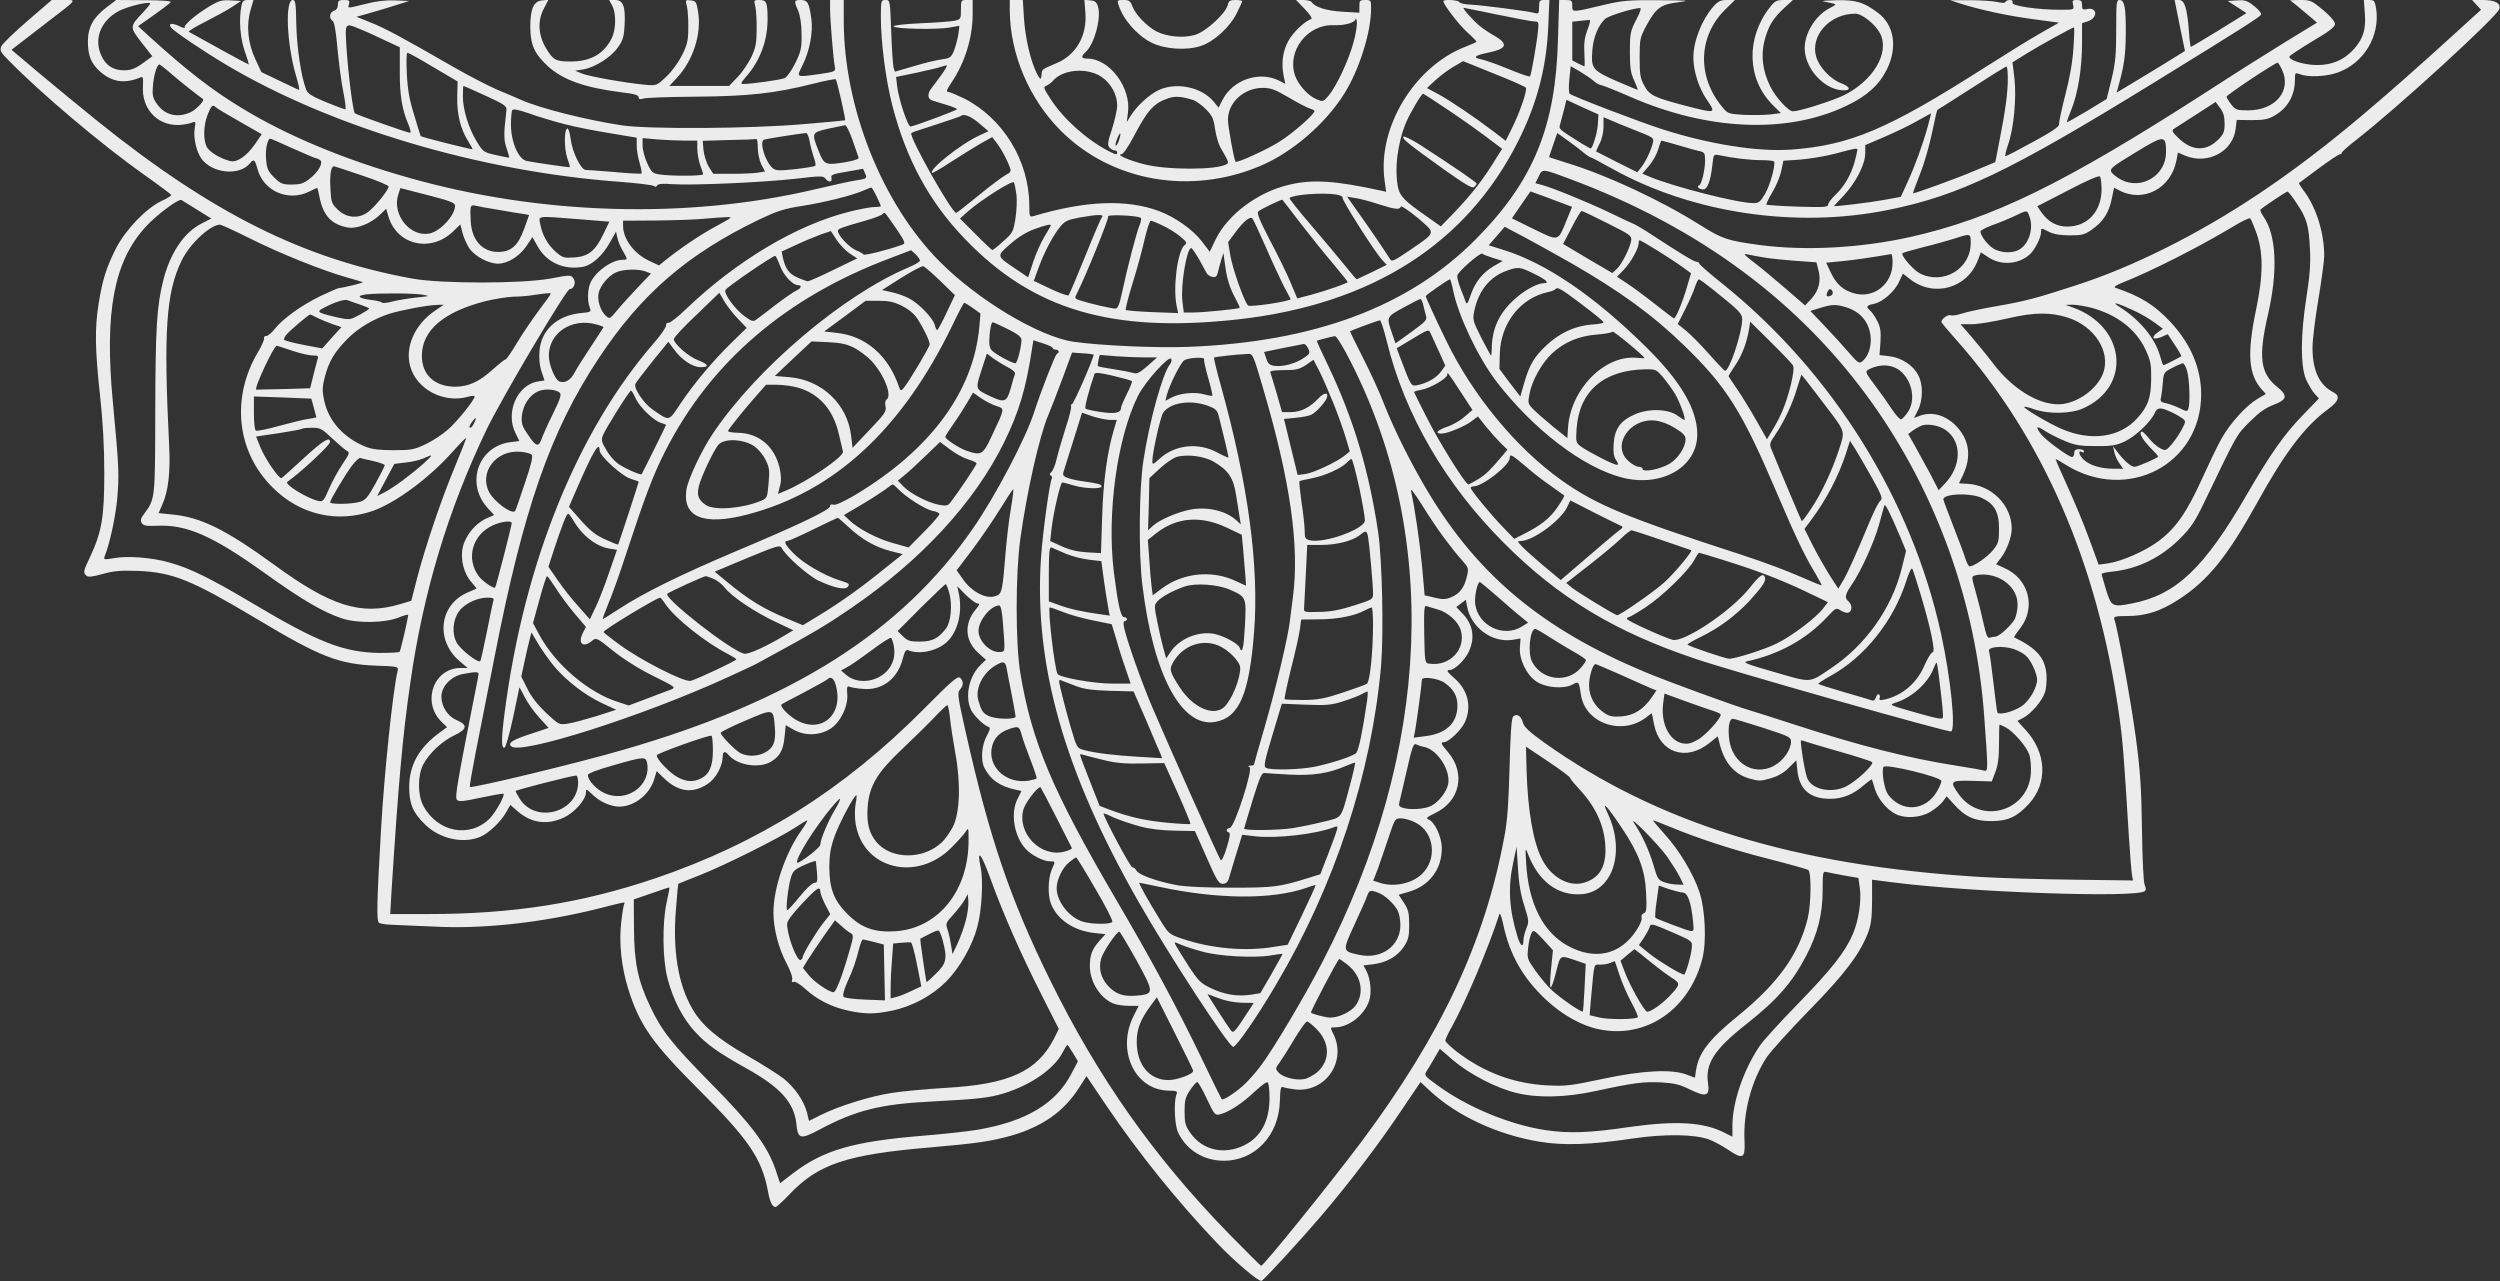 <?xml version="1.0" standalone="no"?>
<!DOCTYPE svg PUBLIC "-//W3C//DTD SVG 20010904//EN"
 "http://www.w3.org/TR/2001/REC-SVG-20010904/DTD/svg10.dtd">
<svg version="1.0" xmlns="http://www.w3.org/2000/svg"
 width="1280pt" height="656pt" viewBox="0 0 1280 656"
 preserveAspectRatio="xMidYMid meet">
<rect x="0" y="0" width="1280" height="656" fill="#333333" stroke="none"/>
<g transform="translate(0,656) scale(0.1,-0.1)"
fill="#ececec" stroke="none">
<path d="M142 6454 c-68 -59 -129 -117 -135 -131 -9 -21 -6 -29 39 -74 160
-164 471 -427 688 -581 78 -55 142 -103 143 -106 1 -4 -21 -18 -50 -31 -79
-37 -186 -149 -235 -246 -48 -96 -68 -160 -87 -280 -20 -124 -19 -231 7 -468
15 -139 22 -264 22 -402 0 -221 -13 -300 -74 -429 -34 -71 -35 -79 -17 -94 9
-8 32 -5 82 9 57 16 91 19 180 16 180 -7 277 -47 615 -249 315 -189 415 -229
603 -236 115 -4 118 -5 113 -26 -24 -98 -69 -527 -85 -811 -22 -382 -24 -472
-10 -480 7 -5 38 -9 68 -10 31 -1 126 -5 211 -9 252 -14 557 20 848 93 133 34
135 35 128 23 -3 -5 -10 -46 -15 -92 -13 -103 0 -230 36 -345 58 -184 122
-275 363 -516 254 -253 321 -352 352 -519 10 -54 22 -80 39 -80 5 0 38 30 73
67 146 153 292 202 716 238 244 21 316 32 419 61 158 46 266 122 342 239 l42
65 99 -147 c167 -247 366 -494 568 -706 88 -93 215 -201 229 -195 13 5 193
201 306 333 144 169 293 365 409 538 l99 147 46 -43 c139 -130 347 -227 566
-263 121 -20 264 -15 475 17 165 24 315 22 390 -5 25 -9 68 -33 97 -52 76 -52
89 -46 85 42 -8 149 35 310 113 430 22 32 119 140 216 239 182 186 257 285
301 393 18 47 22 76 23 167 l0 111 100 -13 c401 -52 1260 -82 1297 -45 6 6 6
17 -1 30 -6 12 -12 124 -14 283 -3 215 -9 302 -31 469 -24 180 -94 568 -111
610 -4 13 6 16 67 16 95 0 172 25 265 86 148 96 247 219 399 493 143 259 245
393 365 481 54 39 62 67 27 85 -73 37 -108 112 -108 229 0 37 13 148 30 246
16 98 30 199 30 224 0 119 -42 252 -106 335 -15 20 -25 37 -23 38 2 2 48 35
101 75 54 40 102 72 108 72 5 0 10 4 10 8 0 5 35 36 78 69 208 162 715 626
728 666 10 30 -20 47 -85 47 l-54 0 23 -25 23 -25 -64 -58 c-507 -464 -776
-685 -1081 -889 -306 -204 -642 -372 -933 -465 -203 -66 -253 -79 -394 -104
-78 -13 -161 -31 -185 -39 -24 -8 -51 -13 -59 -9 -14 5 -47 -19 -47 -34 0 -4
34 -45 76 -92 443 -499 723 -1142 833 -1915 19 -132 25 -205 51 -630 6 -93 13
-182 16 -196 l5 -27 -303 4 c-167 2 -382 8 -478 14 -954 58 -1652 274 -2235
689 -76 55 -102 79 -108 102 -9 34 -32 48 -50 30 -8 -8 -14 -90 -18 -259 -5
-185 -11 -275 -27 -357 -99 -536 -322 -1011 -728 -1556 -157 -210 -506 -642
-517 -640 -4 1 -77 75 -165 164 -384 394 -669 798 -917 1302 -203 413 -308
721 -430 1264 -42 185 -44 205 -30 220 19 22 19 45 0 61 -12 10 -42 -16 -187
-162 -407 -410 -846 -686 -1373 -865 -379 -128 -728 -183 -1169 -183 l-188 0
6 108 c36 564 57 801 97 1077 66 464 194 887 390 1295 79 164 408 719 426 720
22 0 34 35 19 55 -13 18 -17 18 -117 -1 -145 -27 -556 -27 -704 -1 -560 101
-1025 333 -1611 803 -88 71 -224 183 -303 249 l-142 120 28 22 c15 12 82 63
148 114 167 128 160 119 90 119 l-60 0 -123 -106z m11617 -935 c52 -78 62
-112 68 -235 4 -75 -1 -137 -18 -245 -31 -198 -31 -356 -1 -424 13 -27 32 -60
44 -72 l21 -23 -85 -88 c-94 -97 -165 -199 -283 -402 -220 -380 -363 -516
-591 -560 -99 -19 -104 -16 -131 70 -12 41 -23 78 -23 81 0 4 28 10 61 13 130
15 248 74 346 174 53 53 74 86 124 191 166 345 159 333 228 402 48 48 81 71
121 86 71 27 75 47 19 92 -87 70 -97 154 -47 370 52 225 43 409 -24 504 -11
16 -18 31 -14 34 11 12 131 92 138 92 3 1 25 -26 47 -60z m-10751 -32 l74 -46
-49 -25 c-91 -45 -162 -152 -197 -291 -33 -131 -40 -240 -41 -665 -1 -460 0
-454 -58 -532 -17 -22 -19 -33 -11 -46 9 -14 23 -16 75 -14 153 8 286 -50 554
-242 193 -138 297 -199 395 -232 77 -26 217 -24 288 3 28 12 52 18 52 15 -2
-24 -39 -184 -44 -189 -4 -4 -50 -6 -104 -6 -182 3 -312 53 -647 253 -214 127
-322 181 -428 210 -90 26 -215 35 -285 22 -47 -8 -52 -8 -47 7 28 71 55 198
65 295 11 126 9 168 -22 496 -44 463 5 723 170 901 54 59 167 143 181 135 3
-2 39 -24 79 -49z m10542 -112 c39 -103 39 -222 0 -406 -46 -221 -38 -329 32
-405 l19 -21 -44 -26 c-58 -35 -138 -123 -183 -203 -20 -35 -64 -127 -99 -204
-78 -173 -136 -256 -224 -321 -70 -52 -187 -103 -261 -114 l-45 -6 -48 131
c-26 73 -77 194 -112 271 -35 76 -62 139 -60 139 2 0 25 -13 52 -30 314 -195
692 1 693 360 0 133 -53 259 -155 369 -84 90 -153 133 -285 178 -9 3 4 13 35
25 151 60 394 183 570 289 44 27 83 45 86 41 4 -4 17 -34 29 -67z m-10274 -34
c155 -78 377 -167 499 -201 44 -12 81 -24 83 -25 4 -3 -104 -29 -123 -30 -5 0
-48 -19 -95 -41 -98 -48 -195 -118 -234 -169 -15 -19 -34 -35 -42 -35 -9 0
-14 -5 -12 -12 2 -6 -11 -37 -29 -67 -141 -235 -113 -512 72 -696 140 -141
331 -185 516 -120 117 42 289 169 408 304 35 39 65 70 67 68 2 -1 -24 -68 -57
-147 -69 -165 -154 -416 -195 -576 l-28 -110 -60 -18 c-198 -58 -352 -10 -643
203 -249 181 -377 244 -524 257 l-67 7 18 41 c32 70 43 169 36 305 -29 584
-16 783 64 947 42 86 144 181 196 184 6 0 74 -31 150 -69z m889 -290 c38 -7
37 -7 -30 -14 -38 -4 -94 -13 -123 -20 -29 -8 -55 -11 -57 -6 -3 4 -30 11 -60
14 -63 8 -72 22 -17 28 67 7 246 6 287 -2z m655 5 c0 -3 -28 -42 -63 -88 -34
-46 -84 -120 -111 -165 -27 -46 -53 -83 -57 -83 -5 0 -34 -23 -65 -51 -71 -64
-124 -88 -192 -89 -106 0 -172 60 -172 158 0 131 112 226 329 281 47 11 110
21 140 22 31 0 79 4 106 9 64 9 85 11 85 6z m-978 -55 c26 -9 48 -18 48 -21 0
-3 -22 -17 -49 -32 -48 -26 -50 -27 -115 -13 -36 8 -73 18 -83 23 -14 8 -12
12 17 27 55 29 104 44 120 38 8 -4 36 -13 62 -22z m9083 -31 c33 -15 80 -42
104 -60 l45 -33 -27 -19 c-36 -26 -25 -41 18 -24 l34 15 36 -55 c21 -31 35
-57 33 -58 -5 -5 -87 -46 -91 -46 -3 0 -10 21 -17 46 -26 93 -105 188 -210
254 -47 29 -8 19 75 -20z m-8701 -3 c-101 -70 -151 -184 -124 -282 33 -119
172 -192 298 -156 17 5 32 6 32 1 0 -17 -88 -127 -136 -169 -27 -24 -78 -58
-114 -75 -59 -28 -74 -31 -165 -31 -73 0 -112 5 -144 18 -113 46 -191 134
-212 240 -10 48 -9 67 5 121 22 79 49 124 115 191 55 56 133 102 216 129 58
18 195 44 244 45 l33 1 -48 -33z m8481 18 c133 -35 232 -111 281 -217 25 -55
29 -74 28 -148 -1 -98 -16 -140 -71 -201 -90 -100 -239 -120 -390 -54 -68 30
-196 106 -189 112 2 2 26 -3 53 -13 72 -25 186 -23 248 5 251 111 220 420 -53
517 l-37 13 35 1 c20 0 63 -7 95 -15z m-115 -52 c134 -45 215 -171 180 -278
-29 -87 -139 -165 -232 -165 -106 0 -236 81 -334 210 -31 41 -82 103 -112 138
l-54 62 58 0 c33 0 115 14 184 30 137 32 221 32 310 3z m-8968 1 c18 -9 53
-24 79 -33 l47 -16 -49 -54 -49 -55 -95 18 c-52 10 -97 22 -100 26 -3 4 3 17
13 28 16 20 113 102 120 102 2 0 17 -7 34 -16z m-128 -169 c41 -14 89 -25 106
-25 29 0 32 -2 25 -22 -4 -13 -13 -51 -22 -85 l-15 -61 -136 -4 c-76 -2 -138
-3 -140 -3 -12 7 90 225 105 225 1 0 36 -11 77 -25z m9705 -109 c12 -48 15
-164 5 -190 -5 -14 -10 -13 -42 3 -21 10 -52 22 -70 26 -30 6 -33 10 -27 33 3
15 7 49 9 76 4 47 6 51 47 72 24 13 49 23 55 24 7 0 17 -20 23 -44z m-9592
-184 c7 -26 12 -48 13 -49 0 -1 -19 -4 -42 -8 -24 -3 -91 -20 -151 -36 -59
-17 -112 -27 -117 -24 -6 3 -10 44 -10 91 l0 84 147 -5 147 -6 13 -47z m9508
-21 c22 -10 48 -25 59 -33 18 -14 18 -16 -3 -56 -12 -23 -35 -57 -52 -77 -30
-34 -32 -34 -59 -20 -16 8 -42 31 -57 50 -15 19 -31 35 -35 35 -20 0 -4 -34
37 -77 25 -25 45 -48 45 -50 0 -7 -105 -53 -121 -53 -18 0 -52 29 -87 75 l-23
30 6 -29 c3 -17 15 -42 26 -58 l20 -28 -48 0 c-67 0 -123 17 -155 47 -25 24
-30 52 -7 38 5 -4 9 -1 9 4 0 6 -11 11 -25 11 -18 0 -25 -5 -25 -20 0 -11 -5
-20 -11 -20 -17 0 -135 86 -158 116 -32 40 -25 47 17 19 20 -13 66 -37 102
-52 55 -23 80 -27 160 -27 79 -1 104 3 147 23 53 24 134 99 155 146 13 30 29
31 83 6z m-8687 -56 c-6 -14 -15 -25 -20 -25 -9 0 -4 14 15 38 15 19 18 14 5
-13z m-729 -78 c31 -29 65 -58 75 -64 18 -10 17 -14 -21 -70 -22 -33 -53 -90
-69 -127 -26 -61 -31 -66 -54 -61 -59 14 -176 86 -159 98 69 48 219 188 219
204 0 30 -36 8 -136 -84 -58 -54 -109 -99 -113 -101 -13 -4 -83 98 -107 156
l-23 57 116 17 c64 10 118 20 121 23 3 3 26 5 50 5 41 0 51 -5 101 -53z m471
-129 c-60 -54 -156 -126 -202 -149 l-37 -19 44 83 44 82 58 7 c32 3 74 13 93
22 50 22 50 20 0 -26z m-257 11 c31 -7 57 -17 57 -21 0 -4 -21 -46 -47 -93
-41 -74 -53 -87 -83 -95 -41 -12 -150 -13 -150 -2 0 12 78 143 113 189 18 23
37 41 42 38 6 -2 36 -9 68 -16z m2951 -1316 c4 -38 16 -117 27 -178 29 -154
24 -308 -13 -380 -15 -27 -39 -62 -55 -77 -94 -90 -259 -90 -335 0 -38 46 -51
95 -46 176 8 112 47 178 177 301 58 55 133 128 165 162 33 35 63 63 66 63 4 0
10 -30 14 -67z m3175 -306 c2 -7 25 -34 51 -62 86 -93 130 -196 130 -309 0
-91 -37 -145 -112 -166 -77 -22 -167 30 -213 121 -45 87 -73 250 -79 455 l-3
121 111 -74 c61 -41 113 -79 115 -86z m-3659 -137 c-4 -25 -4 -69 1 -98 37
-231 312 -300 489 -123 31 31 64 67 73 81 16 25 16 24 16 -40 2 -259 -155
-454 -375 -468 -107 -7 -174 17 -245 88 -70 70 -93 131 -93 245 1 59 7 99 27
153 23 66 104 218 112 210 2 -2 0 -23 -5 -48z m-106 -27 c-34 -57 -74 -152
-74 -178 0 -11 -62 -63 -109 -90 -39 -22 40 118 136 243 35 45 68 82 73 82 5
0 -7 -26 -26 -57z m4029 -91 c88 -131 120 -218 125 -334 4 -84 2 -99 -12 -104
-10 -4 -14 -13 -11 -23 3 -10 -9 -38 -27 -65 -82 -125 -212 -154 -350 -79
-128 70 -202 217 -214 422 -5 82 -4 84 9 49 55 -143 155 -217 279 -206 155 15
220 215 132 408 -22 48 -22 52 -5 35 10 -11 44 -57 74 -103z m232 -147 c23
-33 52 -79 64 -102 l21 -43 -32 1 c-18 0 -48 5 -67 12 -31 11 -35 18 -55 87
-22 75 -60 158 -99 215 -36 54 123 -108 168 -170z m-4430 136 c-83 -115 -145
-298 -145 -423 0 -83 26 -182 66 -258 21 -40 34 -76 30 -86 -4 -11 -2 -15 8
-11 8 3 34 -13 61 -38 61 -55 133 -91 220 -110 88 -18 132 -18 220 0 106 22
207 77 280 150 69 70 134 184 159 280 23 84 31 238 17 303 -21 101 2 75 49
-54 66 -183 158 -391 262 -596 l89 -176 -24 -49 c-87 -169 -230 -235 -557
-253 -96 -6 -220 -17 -275 -26 -112 -17 -273 -68 -363 -113 l-60 -30 -10 42
c-16 61 -63 129 -120 175 -28 21 -112 75 -188 118 -149 85 -231 155 -278 237
-74 126 -103 301 -85 514 5 70 11 128 12 128 1 1 52 21 112 45 127 50 404 189
485 242 30 20 58 37 62 37 5 1 -8 -21 -27 -48z m4447 15 c148 -61 319 -117
509 -165 102 -26 190 -51 197 -55 17 -10 15 -176 -2 -246 -45 -185 -151 -333
-356 -500 -149 -121 -202 -189 -216 -278 l-6 -40 -42 16 c-76 29 -225 22 -431
-22 -163 -35 -190 -38 -285 -33 -169 9 -323 66 -462 173 -32 25 -58 50 -58 56
0 6 15 39 34 72 69 124 190 410 243 576 3 8 12 -16 20 -55 32 -152 101 -274
219 -384 84 -78 182 -133 271 -151 241 -50 462 101 529 361 22 85 15 250 -14
339 -31 95 -105 218 -179 299 -35 39 -62 71 -59 71 3 0 43 -15 88 -34z m-748
-402 c24 -76 25 -84 11 -117 -8 -20 -15 -48 -15 -62 0 -39 -15 -30 -30 18 -44
142 -50 255 -22 382 l17 80 7 -110 c4 -76 14 -135 32 -191z m-3621 169 c3 -45
2 -53 -13 -53 -10 0 -44 -31 -75 -70 -31 -38 -60 -70 -64 -70 -9 0 3 114 18
165 10 35 18 43 69 66 31 14 58 23 59 20 1 -3 3 -30 6 -58z m5262 -16 l70 -12
7 -50 c10 -66 -6 -171 -37 -241 -40 -91 -109 -178 -280 -354 -89 -91 -176
-187 -194 -213 -83 -122 -141 -289 -141 -410 l0 -57 -42 21 c-106 54 -247 62
-483 29 -210 -31 -314 -34 -433 -16 -185 28 -403 119 -556 232 -61 44 -65 49
-53 68 8 12 26 42 41 68 l28 48 71 -61 c83 -70 220 -141 322 -165 108 -27 254
-23 405 10 188 41 247 49 336 44 67 -4 94 -10 148 -37 82 -40 101 -33 91 34
-15 98 33 173 192 298 162 128 238 214 311 354 59 113 84 214 84 335 0 95 1
98 22 93 11 -3 52 -11 91 -18z m-829 -87 c25 0 43 -52 52 -144 6 -68 18 -66
-110 -19 -42 16 -79 31 -82 34 -3 3 -1 41 6 85 l11 80 51 -18 c28 -9 60 -17
72 -18z m-5203 -51 c-23 -106 -21 -292 5 -390 29 -109 78 -204 141 -272 61
-66 119 -107 266 -189 170 -95 240 -173 252 -279 8 -82 20 -85 118 -33 185 99
313 131 570 144 246 13 299 19 375 42 139 43 258 126 301 210 11 21 21 38 24
38 2 0 15 -19 29 -42 l25 -42 -35 -66 c-79 -151 -232 -242 -477 -284 -45 -8
-172 -22 -282 -31 -357 -29 -511 -74 -667 -194 l-64 -49 -24 72 c-41 119 -124
231 -328 437 -199 202 -254 270 -312 394 -64 133 -83 226 -84 400 l-1 150 90
31 c50 18 91 31 92 30 2 -1 -5 -36 -14 -77z m787 55 c0 -8 11 -37 25 -65 l26
-50 -34 -42 c-36 -45 -107 -162 -107 -177 0 -5 -4 -11 -10 -15 -18 -11 -70
123 -70 184 0 15 26 51 78 106 74 79 92 91 92 59z m745 -146 c-9 -35 -28 -88
-42 -118 l-26 -55 -8 48 c-4 27 -12 62 -18 79 -10 28 -8 34 27 72 21 23 47 56
58 74 l19 34 3 -36 c2 -20 -4 -64 -13 -98z m-589 -66 c15 -9 15 -16 -9 -98
-36 -125 -67 -204 -79 -204 -23 0 -98 51 -127 87 l-30 37 21 35 c12 20 49 75
82 123 l61 86 32 -28 c17 -16 39 -33 49 -38z m4219 -1 c89 -39 90 -40 87 -73
-2 -36 -32 -138 -39 -138 -16 0 -127 67 -175 105 l-57 46 24 35 c13 20 27 44
30 55 8 23 8 23 130 -30z m-3748 -37 c24 -91 19 -117 -34 -168 -25 -25 -47
-45 -49 -44 -3 4 -35 221 -32 222 2 1 21 11 43 22 22 12 44 21 50 20 5 -1 15
-25 22 -52z m3115 -139 c-13 -128 -3 -133 27 -14 21 81 18 79 98 52 l52 -18
-6 -120 c-3 -66 -7 -122 -9 -124 -6 -6 -110 65 -155 106 -23 20 -61 66 -86
101 -44 62 -45 65 -39 119 3 30 11 64 17 75 10 19 14 17 61 -33 l49 -54 -9
-90z m-3467 132 l50 -13 3 -143 3 -143 -100 4 c-55 2 -105 8 -111 14 -7 7 -1
30 18 75 30 65 43 102 62 177 6 23 14 42 18 42 4 0 30 -6 57 -13z m220 -115
l22 -112 -51 -24 c-29 -14 -64 -28 -79 -31 l-27 -7 0 58 c0 33 3 96 7 141 l6
82 41 4 c23 2 45 3 50 2 5 -1 19 -52 31 -113z m3753 15 c42 -34 94 -73 114
-85 43 -27 42 -34 -18 -96 -38 -39 -91 -76 -110 -76 -14 0 -87 129 -115 203
l-22 58 34 29 c19 16 35 29 37 30 2 0 38 -28 80 -63z m-158 -64 c12 -38 39
-101 61 -142 22 -40 37 -76 35 -79 -12 -12 -148 -13 -196 -2 l-51 12 5 64 c20
216 14 194 49 195 18 0 41 4 52 9 11 5 21 9 22 9 1 1 11 -29 23 -66z"/>
<path d="M545 6522 c-67 -51 -95 -101 -95 -175 0 -72 17 -113 63 -154 62 -54
126 -63 207 -29 12 5 14 -2 12 -44 -8 -113 69 -200 177 -200 22 0 52 5 67 10
27 10 27 10 21 -26 -8 -48 8 -119 34 -156 55 -76 194 -90 248 -25 20 25 26 21
39 -27 30 -115 159 -171 267 -116 21 11 39 19 40 17 1 -1 7 -26 13 -56 20 -88
61 -131 144 -146 44 -8 118 21 164 66 l31 30 12 -40 c44 -147 218 -186 332
-75 l36 35 11 -43 c6 -24 22 -59 34 -78 28 -42 99 -80 148 -80 50 0 110 38
146 91 l30 45 27 -48 c46 -82 135 -122 232 -104 47 9 100 57 138 125 l31 55 7
-31 c3 -17 16 -48 28 -68 26 -45 26 -45 -1 -45 -59 -1 -145 -65 -167 -123 -13
-35 -14 -88 -2 -120 9 -24 8 -25 -46 -30 -123 -13 -203 -88 -211 -196 -3 -38
1 -76 11 -104 l15 -45 -34 -5 c-107 -18 -168 -161 -114 -266 l19 -39 -47 -6
c-164 -22 -229 -211 -116 -336 l34 -37 -41 -18 c-55 -25 -105 -86 -119 -145
-15 -61 5 -140 46 -183 14 -16 24 -29 23 -31 -2 -1 -23 -10 -46 -20 -144 -63
-165 -244 -40 -351 l41 -35 -35 0 c-141 0 -202 -179 -95 -279 l25 -24 -37 -27
c-106 -77 -157 -167 -157 -280 0 -87 20 -132 82 -192 75 -73 193 -99 281 -63
45 19 106 77 134 127 l21 37 40 -35 c70 -59 149 -69 234 -30 55 26 113 92 113
129 0 19 3 18 33 -11 38 -37 94 -62 139 -62 78 1 157 65 179 145 l11 37 36
-35 c74 -72 147 -82 225 -31 41 27 76 90 77 137 0 30 11 35 31 11 43 -52 157
-70 216 -34 46 27 64 61 70 128 l6 59 44 -25 c57 -31 133 -28 188 9 49 33 88
114 83 174 -3 37 -1 44 12 39 8 -4 38 -9 67 -11 98 -10 179 51 205 154 12 44
16 49 33 42 55 -21 145 -1 193 44 57 53 82 156 60 254 l-7 32 44 -45 c25 -24
52 -44 61 -44 12 0 10 -6 -10 -30 -61 -73 -56 -161 13 -223 l39 -35 -25 -24
c-62 -58 -85 -166 -50 -235 16 -30 64 -77 89 -85 10 -4 7 -15 -10 -46 -26 -47
-32 -125 -12 -163 32 -62 79 -95 163 -113 l27 -6 -20 -40 c-38 -74 -18 -193
43 -258 29 -31 90 -62 122 -62 30 0 29 2 9 -45 -18 -44 -20 -127 -4 -170 32
-83 117 -141 225 -152 l55 -6 -31 -34 c-39 -45 -49 -73 -49 -131 1 -82 55
-165 123 -191 16 -6 51 -11 78 -11 l49 0 -26 -52 c-89 -176 6 -379 179 -382
44 -1 47 -3 40 -21 -14 -40 -9 -159 10 -196 44 -89 130 -141 231 -142 162 -1
286 131 289 309 2 62 5 73 17 68 8 -4 36 -9 63 -12 156 -16 265 147 192 288
-15 30 -15 30 12 30 70 1 149 63 173 136 14 42 7 111 -14 153 l-15 28 49 6
c68 8 125 40 157 89 24 36 28 52 28 113 0 61 -4 77 -27 113 l-27 41 52 15
c105 30 170 116 169 224 0 57 -36 134 -69 147 -14 5 -7 12 35 32 127 60 158
204 66 312 -37 43 -40 51 -21 51 24 0 90 63 108 104 35 78 15 163 -54 223 -40
35 -44 43 -23 43 24 0 78 52 97 95 33 72 20 142 -37 198 l-28 29 24 18 25 19
6 -32 c19 -109 127 -189 233 -173 l41 7 -3 -46 c-5 -60 34 -141 84 -174 47
-32 137 -40 183 -17 35 19 35 18 45 -49 21 -149 212 -215 337 -116 l26 20 12
-59 c29 -144 163 -190 282 -95 l44 35 11 -43 c24 -93 74 -151 151 -173 48 -14
58 -14 108 1 38 11 68 28 94 54 l38 38 6 -55 c10 -95 66 -142 167 -142 64 0
120 23 173 70 21 18 39 31 41 29 1 -2 8 -23 15 -47 14 -49 60 -106 105 -129
48 -25 126 -21 179 10 25 15 54 39 65 54 l19 26 38 -42 c58 -64 106 -85 190
-85 84 0 131 21 192 87 99 107 92 263 -17 381 l-41 45 29 15 c41 21 98 87 112
131 7 20 10 62 8 91 -7 86 -50 135 -166 191 -2 0 12 22 32 47 82 107 43 253
-82 308 l-42 19 25 33 c30 39 55 107 55 149 0 120 -102 223 -227 230 -24 1
-43 2 -43 3 0 0 9 19 20 41 44 92 34 176 -28 245 -56 62 -129 84 -196 58 l-26
-10 20 40 c26 51 27 133 1 180 -26 50 -86 89 -147 96 l-51 6 5 67 c3 54 0 75
-16 107 -11 22 -28 46 -36 53 -24 20 -20 28 17 35 45 8 109 64 131 115 l19 40
36 -28 c121 -95 292 -48 347 95 l16 42 35 -23 c66 -46 158 -40 216 13 25 22
57 86 57 112 0 24 -1 24 41 3 23 -12 58 -18 106 -18 63 0 76 3 114 30 57 40
86 85 101 156 l12 58 27 -14 c124 -65 267 11 293 157 l7 37 37 -16 c116 -48
246 21 259 140 l5 43 77 -1 c62 0 84 4 118 24 66 38 103 103 103 182 0 37 1
38 26 29 43 -17 139 -12 197 10 132 50 213 186 193 325 -7 41 -10 45 -35 45
l-28 0 5 -69 c6 -82 -7 -124 -53 -179 -51 -58 -114 -86 -195 -85 -66 1 -144
26 -138 44 2 5 55 40 118 78 87 51 115 73 115 88 0 13 -23 40 -61 72 -58 48
-65 51 -115 51 l-54 -1 40 -32 c22 -18 53 -44 69 -58 l29 -25 -154 -94 c-85
-52 -269 -168 -409 -259 -728 -469 -1096 -650 -1522 -745 -253 -56 -531 -71
-765 -41 -169 23 -194 31 -307 102 -201 127 -478 256 -681 318 -49 16 -91 29
-93 30 -1 1 8 29 20 63 l21 61 56 -40 c31 -22 67 -50 81 -62 14 -12 30 -22 35
-23 6 -1 54 -27 108 -57 408 -228 940 -308 1414 -212 365 74 620 196 1358 650
464 286 548 339 552 351 2 7 -14 26 -36 43 -35 28 -47 32 -88 29 l-47 -3 48
-31 48 -31 -140 -87 c-77 -47 -142 -86 -145 -86 -2 0 -7 37 -10 83 -9 116 -22
157 -50 157 l-23 0 26 -130 27 -131 -126 -78 c-69 -42 -148 -90 -175 -106
l-49 -29 7 25 c32 113 39 165 40 274 1 136 -6 175 -32 175 -16 0 -17 -14 -17
-152 0 -128 -4 -169 -24 -254 l-25 -101 -100 -61 c-56 -33 -102 -59 -103 -58
-2 2 8 30 22 64 34 83 55 214 55 339 l0 104 30 10 c54 19 48 76 -7 62 -20 -4
-23 -1 -23 21 0 21 -5 26 -26 26 -23 0 -25 -3 -20 -25 6 -25 6 -25 -66 -25
-115 0 -250 20 -244 36 3 9 -2 14 -13 14 -11 0 -21 -4 -23 -10 -2 -6 -18 -6
-43 0 -22 5 -85 9 -140 9 l-100 0 45 -15 c105 -34 254 -66 379 -82 l133 -18
-93 -53 c-52 -29 -184 -111 -294 -181 -491 -313 -684 -394 -985 -416 -170 -12
-417 27 -655 103 -117 37 -464 170 -478 183 -5 4 -6 38 -2 74 l7 67 47 -27
c25 -15 56 -36 69 -47 12 -11 30 -22 40 -23 9 -1 74 -27 145 -58 400 -176 810
-193 1112 -47 105 50 166 106 206 186 56 114 37 229 -48 291 -72 53 -108 64
-205 63 -51 -1 -84 -3 -73 -6 76 -16 74 -13 34 -34 -73 -37 -129 -127 -129
-206 0 -100 94 -207 189 -215 50 -4 48 17 -3 36 -54 21 -111 81 -127 135 -32
108 69 221 200 221 35 0 102 -54 127 -101 51 -99 -36 -245 -190 -319 -62 -29
-224 -80 -256 -80 -24 0 -91 74 -118 131 -37 76 -47 156 -28 230 20 76 43 114
101 168 l45 41 -44 0 c-39 0 -48 -4 -74 -37 -124 -158 -118 -368 14 -500 l42
-42 -55 -7 c-30 -3 -91 -4 -135 -2 -77 5 -82 6 -109 39 -131 156 -125 363 14
500 l50 49 -41 0 c-33 0 -45 -6 -71 -35 -58 -67 -101 -176 -101 -260 0 -68 28
-157 70 -217 47 -70 47 -70 -112 -29 -160 42 -183 53 -210 104 -20 36 -23 57
-23 142 0 94 2 103 33 161 51 94 74 111 162 122 68 9 59 10 -99 11 -151 1
-186 -2 -275 -23 -170 -41 -166 -40 -166 -6 0 27 -3 30 -34 30 l-33 0 -6 -197
c-11 -452 -126 -731 -422 -1029 -343 -345 -825 -525 -1472 -550 -163 -6 -441
6 -585 26 -176 25 -492 214 -687 411 -295 297 -491 789 -491 1234 l0 105 -35
0 -35 0 0 -47 c0 -57 18 -269 25 -299 4 -19 -2 -22 -78 -33 -125 -17 -120 -20
-87 47 35 71 54 169 44 236 -11 81 -19 96 -54 96 -35 0 -36 -4 -13 -56 10 -25
17 -69 17 -119 1 -72 -3 -88 -32 -148 -20 -40 -43 -72 -55 -77 -21 -9 -170
-30 -210 -30 -17 0 -15 4 11 35 73 82 112 186 112 296 0 87 -5 99 -42 99 -28
0 -29 -1 -21 -32 4 -18 8 -71 7 -118 0 -72 -5 -94 -28 -144 -16 -32 -47 -78
-71 -102 l-42 -44 -153 0 -153 0 41 44 c82 89 125 225 106 337 -8 49 -11 54
-37 57 -28 3 -29 3 -20 -30 4 -18 8 -67 7 -110 0 -65 -5 -86 -32 -141 -19 -37
-52 -83 -81 -110 -49 -46 -49 -46 -107 -41 -100 9 -291 43 -326 58 l-33 14 43
7 c60 11 141 62 176 113 26 36 31 55 34 115 5 95 -8 127 -48 127 l-31 0 16
-30 c21 -41 19 -123 -4 -168 -41 -79 -107 -116 -207 -117 -80 0 -92 7 -130 71
-38 65 -42 137 -11 197 l25 48 -32 -3 c-44 -4 -61 -43 -61 -138 1 -90 21 -135
90 -199 75 -69 189 -110 373 -133 69 -8 92 -15 92 -26 0 -10 6 -12 23 -7 12 5
132 9 267 10 272 2 406 17 598 65 63 16 118 27 121 24 6 -5 52 -206 48 -210
-1 -1 -99 -10 -217 -20 -267 -23 -787 -26 -925 -6 -184 28 -419 87 -518 131
-23 10 -78 34 -122 52 -44 19 -145 71 -225 117 -256 148 -353 200 -425 228
l-70 28 50 14 c28 7 88 26 135 40 l85 27 -72 3 c-48 2 -98 -4 -151 -18 -97
-24 -91 -24 -85 0 5 17 0 20 -26 20 -26 0 -31 -4 -31 -24 0 -16 -7 -27 -20
-31 -23 -7 -27 -40 -7 -52 9 -5 17 -53 25 -143 7 -74 20 -174 30 -222 10 -49
14 -88 10 -88 -5 0 -49 17 -99 37 -70 29 -93 43 -101 63 -26 65 -49 221 -51
337 -2 106 -4 123 -18 123 -40 0 -31 -223 15 -382 13 -43 21 -78 17 -78 -3 0
-47 21 -99 46 l-94 45 -31 67 c-38 81 -47 173 -24 251 l15 51 -28 0 c-23 0
-29 -5 -34 -31 -14 -69 -6 -168 18 -234 13 -36 21 -65 19 -65 -4 0 -230 124
-306 167 -5 3 33 26 85 52 51 26 113 60 137 76 l45 30 -53 3 c-45 3 -61 -2
-108 -30 -71 -43 -135 -97 -127 -109 3 -5 -11 -2 -30 8 -35 16 -54 14 -42 -6
11 -18 161 -119 283 -192 539 -321 1302 -548 2018 -600 88 -7 165 -16 172 -21
7 -6 14 -5 18 3 5 8 30 10 79 6 100 -7 464 9 631 28 127 15 140 15 151 1 16
-22 37 -20 31 3 -4 16 6 20 79 32 l83 15 10 -23 c12 -27 11 -28 -54 -38 -22
-3 -114 -24 -205 -45 -651 -153 -1401 -132 -2077 60 -327 92 -623 215 -854
356 -152 92 -283 193 -473 366 l-59 54 81 57 c44 31 83 61 86 66 4 6 -46 10
-136 10 l-143 1 -50 -38z m188 -25 c-70 -73 -70 -75 -8 -155 l55 -70 -33 -24
c-50 -38 -73 -48 -112 -48 -56 0 -94 25 -117 77 -38 85 -2 176 89 226 44 23
150 50 162 40 3 -2 -14 -22 -36 -46z m7644 -39 c-30 -59 -32 -70 -32 -163 0
-81 4 -109 22 -147 12 -27 20 -48 18 -48 -3 0 -52 21 -111 46 -121 54 -129 63
-121 159 5 64 31 127 65 158 17 16 139 54 179 56 8 1 0 -24 -20 -61z m-249
-50 c-15 -40 -19 -70 -16 -120 2 -38 2 -68 0 -68 -1 0 -16 7 -32 15 l-30 16 0
99 0 99 38 4 c20 2 42 4 49 5 7 1 4 -17 -9 -50z m-6292 6 c22 -8 78 -33 125
-56 l86 -40 0 -121 c-1 -124 11 -197 44 -274 10 -24 14 -43 9 -43 -13 0 -274
92 -283 100 -10 9 -34 198 -43 338 -8 126 -8 125 62 96z m8780 -100 c-4 -69
-19 -153 -42 -241 -19 -74 -33 -142 -32 -150 2 -11 -39 -39 -132 -89 -74 -41
-138 -74 -142 -74 -4 0 2 26 13 58 30 85 44 240 33 340 l-10 83 71 44 c65 41
235 134 244 135 2 0 1 -48 -3 -106z m-8397 -98 l124 -73 -2 -79 c-2 -88 17
-165 55 -225 13 -21 24 -41 24 -43 0 -4 -263 62 -266 67 -1 1 -16 49 -33 107
-25 79 -34 131 -38 213 -3 60 -2 107 3 107 5 0 65 -33 133 -74z m9464 -11 c52
-108 -31 -209 -171 -210 -59 0 -66 2 -88 30 -13 17 -24 35 -24 40 0 9 245 172
261 174 3 1 13 -15 22 -34z m-10800 -28 c49 -42 115 -94 156 -124 10 -7 -32
-52 -62 -67 -69 -32 -134 -16 -175 44 -20 29 -23 44 -19 90 4 55 21 110 33
110 3 0 34 -24 67 -53z m9397 -19 c0 -74 -12 -162 -42 -315 l-22 -113 -110
-46 c-84 -36 -299 -114 -312 -114 -1 0 15 44 36 98 22 53 49 149 62 212 13 63
25 116 28 118 3 1 82 51 175 111 94 61 173 110 178 110 4 1 7 -27 7 -61z
m-7794 -88 c94 -43 109 -53 107 -72 -1 -13 -5 -52 -9 -88 -4 -47 -2 -77 10
-110 8 -24 14 -45 13 -47 -2 -1 -32 5 -68 13 -63 14 -66 17 -98 69 -42 70 -71
163 -71 231 0 30 1 54 3 54 2 0 52 -22 113 -50z m5695 -145 c-2 -44 -27 -125
-37 -125 -3 0 -21 11 -42 23 -132 83 -121 73 -112 109 5 18 14 52 20 75 l10
42 82 -38 82 -37 -3 -49z m3209 2 c0 -42 -5 -54 -33 -82 -61 -61 -133 -59
-201 6 -34 32 -38 41 -26 49 8 5 60 38 115 74 l99 64 23 -31 c17 -22 23 -45
23 -80z m-10284 83 c5 -5 60 -38 122 -73 l112 -64 -33 -49 c-43 -62 -93 -97
-127 -89 -50 12 -107 46 -121 72 -19 36 -18 109 4 166 19 48 26 54 43 37z
m1782 -85 c53 -14 159 -35 235 -47 l137 -23 0 -41 c0 -22 7 -63 15 -89 8 -27
12 -51 10 -53 -2 -3 -64 0 -137 7 -73 6 -140 11 -149 11 -24 0 -69 91 -77 157
-4 31 -11 56 -17 55 -17 -3 -17 -101 -1 -150 9 -25 15 -46 13 -48 -2 -2 -177
23 -221 32 -41 9 -79 94 -80 183 0 37 3 71 7 77 4 8 32 2 87 -17 44 -16 124
-40 178 -54z m6982 -13 c-25 -91 -65 -201 -105 -288 l-33 -72 -88 -16 c-70
-13 -254 -35 -254 -31 0 0 22 25 50 54 62 66 110 160 110 216 l0 42 98 42 c53
23 129 59 167 81 39 22 71 40 72 40 1 0 -7 -31 -17 -68z m-1498 -19 c92 -36
97 -39 91 -63 -8 -37 -39 -102 -61 -128 l-19 -24 -104 52 c-57 29 -105 53
-106 54 -2 1 6 20 17 41 12 23 20 59 20 87 l0 48 33 -14 c17 -8 76 -32 129
-53z m-4007 -50 c15 -43 29 -83 31 -90 3 -7 -20 -15 -65 -23 -103 -17 -111
-14 -137 50 -40 101 -40 101 46 121 41 9 80 17 87 18 6 1 23 -34 38 -76z
m-220 -5 c4 -24 14 -60 21 -82 8 -21 12 -42 8 -45 -3 -3 -49 -11 -102 -17 -84
-9 -99 -8 -116 5 -38 33 -70 136 -44 146 10 4 167 29 215 34 6 0 14 -18 18
-41z m6945 -58 c0 -117 -124 -194 -228 -141 -23 12 -46 30 -52 40 -9 17 4 28
123 100 149 91 157 91 157 1z m-9591 20 c61 -27 114 -50 118 -50 5 0 14 -4 21
-9 20 -12 -8 -63 -55 -98 -29 -23 -47 -28 -90 -28 -47 0 -56 4 -90 37 -32 33
-37 44 -41 96 -4 50 8 102 22 102 3 0 54 -22 115 -50z m2008 40 l63 0 0 -42
c1 -24 7 -61 15 -83 8 -22 15 -43 15 -47 0 -10 -170 -10 -224 -1 -34 5 -41 11
-62 57 -13 28 -24 69 -24 90 l0 39 77 -7 c42 -3 105 -6 140 -6z m373 -38 c0
-27 8 -64 18 -84 l19 -36 -36 -6 c-20 -3 -80 -6 -133 -6 l-96 0 -23 36 c-12
20 -24 58 -27 85 l-4 48 133 4 c74 1 137 4 142 5 4 1 7 -20 7 -46z m4714 14
c44 -13 93 -27 109 -30 24 -6 27 -11 27 -47 0 -50 -19 -129 -32 -129 -5 0 -6
-4 -3 -10 3 -5 14 -10 25 -10 22 0 38 42 47 123 6 56 7 58 32 53 75 -16 163
-26 218 -26 34 0 64 -3 66 -7 9 -17 -20 -121 -46 -166 -24 -40 -32 -47 -59
-47 -81 0 -406 83 -532 135 l-37 16 34 40 c19 22 40 60 47 84 7 25 15 45 17
45 3 0 42 -11 87 -24z m916 -23 c0 -5 -7 -32 -14 -61 -18 -65 -53 -127 -100
-171 -20 -19 -36 -41 -36 -49 0 -13 -24 -14 -155 -10 -86 3 -158 8 -161 10 -2
3 11 31 30 63 19 31 40 81 46 110 l11 52 87 6 c48 4 128 17 177 30 104 28 115
30 115 20z m-7652 -133 c72 -24 132 -49 132 -55 -1 -18 -68 -102 -105 -130
-48 -37 -113 -32 -158 14 -28 27 -32 38 -35 101 -5 79 3 123 21 118 7 -2 72
-23 145 -48z m6182 -17 c662 -247 1181 -633 1547 -1149 331 -466 530 -1024
572 -1599 20 -271 20 -286 2 -281 -9 3 -74 15 -146 26 -239 37 -492 101 -830
211 -104 34 -205 66 -223 71 -80 23 -433 152 -544 199 -517 217 -845 488
-1102 913 -87 144 -175 319 -227 451 -23 61 -73 170 -111 244 -38 74 -67 135
-66 135 10 6 145 56 153 56 5 1 21 -49 36 -110 92 -374 300 -731 599 -1030
281 -282 572 -457 986 -595 199 -67 1293 -377 1304 -370 24 15 -2 270 -51 497
-150 689 -555 1340 -1116 1792 -68 54 -123 102 -123 107 0 5 -7 9 -15 9 -12 0
-83 43 -260 159 -22 14 -47 28 -55 32 -8 3 -67 30 -130 61 -113 54 -299 130
-352 143 l-27 7 17 34 c19 41 17 41 162 -13z m2720 -52 c0 -113 -72 -191 -175
-191 -55 0 -97 23 -133 73 l-21 31 157 81 c103 54 160 78 164 71 4 -6 8 -35 8
-65z m-8430 -84 c0 -49 -74 -130 -129 -142 -100 -22 -195 96 -162 198 l11 34
140 -36 c115 -30 140 -39 140 -54z m2158 48 c12 -25 22 -48 22 -50 0 -3 -15
-5 -34 -5 -18 0 -76 -11 -128 -24 -270 -68 -575 -250 -833 -496 -44 -43 -86
-75 -92 -73 -8 3 -13 -3 -13 -14 0 -10 -27 -49 -61 -88 -391 -450 -664 -1122
-764 -1884 -19 -143 -19 -194 -2 -189 7 3 25 68 44 154 17 82 32 151 32 153 1
3 13 -19 27 -47 14 -29 48 -77 75 -106 l48 -53 -84 -28 c-100 -32 -126 -48
-108 -66 46 -46 671 153 1108 353 72 33 139 64 149 70 289 157 349 192 486
286 358 245 629 539 781 847 77 158 112 274 144 486 l6 37 49 -16 c28 -9 50
-19 50 -24 0 -4 7 -8 15 -8 16 0 21 -16 6 -22 -8 -3 -82 -192 -116 -298 -44
-136 -198 -429 -313 -595 -366 -530 -929 -886 -1791 -1134 -233 -68 -777 -199
-785 -190 -3 2 11 81 29 174 19 94 61 310 95 481 150 771 288 1167 537 1542
216 326 451 530 818 707 92 44 128 56 218 70 116 18 260 54 317 79 19 8 37 15
41 16 3 0 15 -20 27 -45z m3428 -4 c43 -16 91 -34 106 -40 l27 -10 -29 -71
c-44 -108 -38 -106 -167 -43 l-112 55 47 69 c26 37 47 68 48 69 0 0 36 -13 80
-29z m-5366 -65 c52 -9 109 -19 127 -21 l32 -6 -24 -67 c-32 -90 -68 -122
-135 -122 -81 0 -136 62 -140 160 -4 75 -2 83 23 77 12 -3 65 -13 117 -21z
m5680 -69 c114 -57 125 -64 122 -87 -5 -37 -48 -123 -74 -147 l-23 -21 -126
74 -126 75 44 84 c24 47 47 85 51 85 4 0 63 -28 132 -63z m2160 37 c23 -59 1
-138 -48 -170 -33 -21 -89 -21 -130 0 -31 16 -72 68 -72 91 0 6 28 20 63 33
34 12 85 33 112 46 64 31 64 31 75 0z m-5803 -62 c45 -66 50 -78 35 -84 -63
-24 -196 -58 -201 -51 -3 5 -21 15 -39 22 -33 14 -92 76 -92 98 0 12 13 17
140 53 41 12 79 26 85 31 5 5 11 9 15 9 3 -1 28 -35 57 -78z m-1615 45 l148
-12 -29 -60 c-42 -89 -78 -118 -149 -123 -55 -4 -61 -2 -96 28 -42 37 -70 87
-80 143 -8 44 -23 42 206 24z m695 -35 c-81 -43 -188 -116 -262 -176 l-31 -25
-49 23 c-79 37 -135 112 -135 181 l0 25 173 1 c94 1 204 5 242 9 39 4 88 7
110 8 39 2 38 1 -48 -46z m4377 -189 c249 -143 420 -267 580 -423 217 -211
295 -334 477 -762 95 -222 137 -310 193 -403 19 -33 34 -60 33 -62 -2 -1 -52
19 -113 46 -60 27 -194 77 -299 111 -583 189 -741 254 -920 381 -232 165 -454
434 -590 714 -59 121 -105 222 -105 229 0 5 115 86 124 86 2 0 10 -26 16 -57
27 -132 128 -343 222 -467 190 -246 442 -439 643 -491 202 -52 385 53 385 221
0 128 -85 273 -264 449 -264 260 -510 428 -730 496 l-74 23 41 47 41 48 106
-56 c58 -31 163 -90 234 -130z m-3692 48 l37 -24 -120 -58 c-67 -33 -126 -59
-133 -59 -6 0 -30 9 -53 19 -44 20 -61 44 -74 99 l-7 34 76 35 c42 20 99 43
126 53 l50 17 30 -46 c17 -25 48 -57 68 -70z m5738 54 c0 -132 -141 -215 -260
-155 -35 18 -100 94 -89 104 2 2 49 16 104 30 55 13 127 34 160 44 86 28 85
28 85 -23z m-1602 -39 c48 -30 106 -68 129 -85 l41 -30 -20 -68 c-23 -80 -58
-163 -67 -163 -3 0 -46 32 -96 72 -49 39 -114 87 -143 106 l-53 35 35 36 c36
38 76 109 76 136 0 8 2 15 5 15 3 0 45 -24 93 -54z m-3778 -50 c0 -6 -26 -22
-58 -35 -336 -142 -775 -514 -1001 -849 -59 -88 -130 -238 -137 -292 -19 -139
90 -182 310 -125 448 116 796 438 1054 973 29 61 56 112 59 112 3 0 22 -12 44
-27 l39 -28 -6 -70 c-30 -331 -252 -630 -637 -860 -60 -35 -100 -53 -110 -49
-11 4 -17 1 -17 -8 0 -18 -155 -93 -486 -232 -283 -120 -467 -211 -590 -291
-47 -30 -86 -55 -88 -55 -2 0 11 36 29 80 19 44 62 164 95 267 91 277 136 396
196 513 232 457 620 789 1154 989 l105 40 23 -21 c12 -12 22 -26 22 -32z
m2935 13 l49 -15 -47 -27 c-57 -34 -95 -82 -118 -150 -14 -42 -19 -48 -25 -32
-4 11 -15 42 -26 68 -10 26 -18 55 -17 65 0 18 121 124 129 113 3 -4 27 -13
55 -22z m1398 1 c32 -5 103 -12 158 -16 l99 -7 10 -39 c15 -54 3 -105 -35
-147 l-33 -35 -98 85 c-55 47 -121 103 -149 124 -73 57 -74 58 -40 51 17 -4
56 -11 88 -16z m647 -25 c0 -110 -98 -187 -200 -156 -55 16 -89 48 -116 105
l-24 51 83 8 c67 7 130 16 250 36 4 0 7 -19 7 -44z m-5697 -14 c17 -49 65
-101 93 -101 21 0 17 -16 -8 -27 -13 -6 -61 -39 -107 -74 -45 -35 -91 -70
-100 -76 -14 -11 -24 -8 -59 18 -49 36 -106 114 -98 134 4 13 241 175 255 175
3 0 14 -22 24 -49z m821 -79 l75 -73 -42 -89 c-23 -49 -45 -89 -48 -90 -4 0
-10 12 -13 26 -9 35 -82 111 -131 136 -22 12 -62 26 -90 32 l-49 11 99 63 c55
34 105 61 112 59 6 -1 45 -35 87 -75z m3041 36 c65 -32 80 -48 48 -48 -35 -1
-103 -39 -154 -87 -74 -69 -109 -146 -111 -242 0 -23 -2 -41 -4 -41 -2 0 -24
41 -50 91 -44 88 -45 93 -35 140 22 102 80 173 166 203 58 21 67 20 140 -16z
m-4549 12 l27 -11 -64 -67 c-35 -37 -83 -89 -106 -117 -41 -49 -41 -50 -62
-31 -27 25 -44 79 -36 116 9 39 51 89 90 106 36 16 114 18 151 4z m5465 -93
c135 -108 149 -122 149 -153 -1 -71 -68 -271 -89 -262 -4 2 -42 41 -83 88 -42
47 -94 100 -117 118 l-41 33 39 77 c21 42 44 94 50 115 7 20 16 37 19 37 4 0
37 -24 73 -53z m-686 -65 c94 -71 125 -97 125 -103 0 -4 -29 -9 -64 -11 -82
-7 -161 -43 -226 -104 -65 -60 -89 -102 -115 -191 l-21 -73 -54 70 -53 71 2
77 c4 157 105 286 248 317 18 3 35 11 39 16 7 11 30 -2 119 -69z m1298 54 c3
-8 -1 -17 -10 -20 -20 -8 -25 -3 -17 18 8 20 20 21 27 2z m-5605 -138 l45 -47
-75 -73 c-98 -96 -193 -209 -263 -313 -63 -95 -55 -93 -142 -33 -45 30 -99
109 -90 132 3 7 42 59 87 115 l82 101 29 -39 c37 -52 95 -91 136 -91 47 0 41
15 -14 36 -49 19 -123 84 -123 108 0 8 52 64 117 125 l116 112 25 -43 c14 -24
45 -64 70 -90z m3508 75 c3 -16 10 -40 14 -55 8 -26 4 -31 -73 -87 l-82 -59
-17 49 c-30 88 -31 85 57 134 44 24 83 44 87 44 4 1 10 -11 14 -26z m-2668 -9
c34 -17 62 -40 80 -67 31 -48 62 -112 62 -130 0 -14 -114 -204 -135 -226 -12
-13 -15 -12 -21 5 -54 163 -171 265 -323 280 l-61 7 106 78 106 79 67 0 c52 0
79 -6 119 -26z m4827 -5 c55 -16 92 -44 115 -89 32 -64 21 -152 -25 -190 -16
-13 -22 -9 -69 45 -28 33 -84 94 -124 136 l-73 77 33 10 c75 24 92 25 143 11z
m-6392 -90 c20 -5 37 -12 37 -14 0 -2 -30 -47 -66 -102 -36 -54 -74 -114 -84
-134 -19 -36 -49 -53 -76 -42 -22 8 -54 86 -54 132 0 117 118 195 243 160z
m2107 -24 c51 -25 70 -41 70 -55 0 -36 -22 -120 -31 -120 -17 0 -104 47 -121
66 -13 15 -15 31 -11 82 3 34 10 62 15 62 5 0 40 -16 78 -35z m4020 -186 c6
-11 2 -45 -11 -100 -25 -97 -48 -154 -91 -226 l-31 -52 -55 97 c-30 53 -74
125 -98 160 -24 35 -44 65 -44 66 0 2 15 27 34 55 35 51 59 115 71 185 l6 39
105 -104 c58 -57 109 -111 114 -120z m-1813 72 l33 -73 -21 -29 c-23 -32 -66
-58 -117 -70 -38 -8 -35 -11 -88 127 l-23 61 82 49 c78 47 82 49 91 29 5 -11
24 -53 43 -94z m1053 -35 c0 -1 -18 0 -39 2 -167 16 -342 -163 -353 -362 l-3
-49 -75 60 c-41 34 -87 74 -102 90 -25 26 -26 31 -17 76 12 68 64 160 116 208
63 58 138 89 228 96 42 3 78 10 81 15 4 6 164 -126 164 -136z m-1528 27 c486
-913 442 -2033 -121 -3118 -94 -182 -252 -447 -316 -532 -25 -34 -67 -81 -93
-104 -45 -39 -100 -74 -107 -67 -2 2 -48 95 -102 208 -131 271 -253 498 -442
820 -325 556 -429 804 -487 1155 -25 149 -25 506 0 685 33 241 98 528 143 634
14 34 48 120 74 191 l48 130 53 -4 c29 -1 55 -5 57 -6 6 -7 -102 -255 -111
-255 -5 0 -7 -4 -4 -9 3 -5 -9 -56 -28 -112 -18 -57 -39 -129 -46 -159 -7 -30
-19 -60 -27 -67 -9 -7 -11 -13 -3 -18 5 -3 8 -9 6 -13 -12 -20 -47 -276 -56
-407 -37 -549 118 -1094 498 -1760 159 -279 464 -745 486 -745 16 0 124 156
219 318 301 508 489 1080 538 1632 14 166 6 543 -15 686 -47 316 -127 582
-255 850 -34 70 -60 128 -59 129 4 3 81 23 93 24 6 1 31 -38 57 -86z m-2516
25 c27 -15 67 -45 87 -67 66 -73 106 -178 76 -197 -6 -3 -9 -19 -5 -35 5 -25
-4 -39 -82 -120 l-87 -92 -7 60 c-18 163 -150 288 -317 302 l-74 6 94 89 94
88 85 -4 c66 -3 96 -10 136 -30z m2322 -3 c11 -23 9 -27 -26 -50 -43 -28 -105
-44 -149 -38 -24 4 -32 12 -40 38 l-11 33 97 20 c53 10 101 20 107 21 6 0 16
-10 22 -24z m-1540 -94 c25 -13 42 -28 39 -35 -3 -6 -13 -40 -22 -74 -20 -70
-31 -75 -100 -43 -83 39 -82 36 -50 135 l28 86 31 -24 c17 -12 50 -33 74 -45z
m1309 -109 c139 -472 187 -807 153 -1067 -5 -38 -12 -92 -15 -118 -8 -80 -70
-342 -129 -546 -31 -106 -56 -194 -56 -197 0 -2 -8 -4 -17 -4 -13 0 -15 -3 -5
-8 18 -12 -76 -303 -100 -310 -20 -5 -24 -18 -6 -24 8 -3 5 -26 -11 -77 -12
-41 -26 -70 -31 -65 -9 10 -265 583 -352 787 -58 137 -130 343 -143 405 -4 20
-3 32 4 32 6 0 11 5 11 10 0 6 -6 10 -14 10 -18 0 -32 64 -53 230 -37 302 17
690 124 904 37 74 162 211 170 188 3 -7 0 -19 -6 -26 -38 -45 -107 -295 -137
-496 -22 -142 -25 -476 -5 -635 55 -460 201 -733 374 -701 122 23 173 141 198
461 26 338 -30 755 -170 1260 -22 77 -37 142 -35 144 4 4 109 16 174 19 24 2
27 -5 77 -176z m-607 158 l64 0 -49 -44 c-42 -36 -54 -42 -75 -35 -14 4 -59
13 -100 19 -41 6 -76 13 -78 15 -3 2 -1 16 2 31 l7 27 82 -7 c45 -3 111 -6
147 -6z m305 -10 c-2 -4 7 -47 21 -95 14 -48 23 -89 21 -91 -1 -2 -21 1 -42 7
-48 14 -123 6 -166 -16 l-32 -17 7 29 c13 50 69 164 89 178 20 14 111 19 102
5z m661 -222 c24 -59 52 -139 64 -178 l21 -71 -23 -19 c-38 -33 -162 -91 -205
-97 l-39 -5 -35 143 -35 144 61 6 c33 3 69 10 80 16 26 14 70 63 78 85 11 30
-12 30 -41 0 -44 -48 -92 -72 -143 -72 l-45 0 -28 98 c-16 53 -30 102 -32 107
-3 6 24 10 69 10 63 0 79 4 113 26 l39 27 29 -56 c16 -31 48 -105 72 -164z
m2894 170 c69 -48 92 -153 48 -218 -13 -19 -28 -35 -34 -37 -6 -2 -28 22 -49
54 -21 32 -57 83 -80 113 -61 81 -60 79 -23 95 49 21 100 18 138 -7z m-1205
-40 c20 -24 48 -62 62 -86 24 -41 57 -132 47 -132 -3 0 -18 10 -35 22 -47 35
-151 38 -222 5 -71 -32 -100 -73 -105 -149 -3 -42 0 -65 12 -83 12 -18 13 -25
4 -25 -16 0 -141 64 -181 92 -29 21 -29 23 -25 92 13 192 138 301 350 305 55
1 58 0 93 -41z m-2720 -19 c3 -3 -8 -32 -25 -65 -16 -32 -30 -64 -30 -70 0
-28 -27 -34 -101 -24 -40 6 -77 14 -81 18 -6 6 17 94 46 178 3 8 32 5 95 -10
50 -12 93 -24 96 -27z m1684 -56 l60 -92 -41 -35 c-22 -20 -63 -43 -89 -51
-50 -17 -65 -35 -29 -35 31 0 118 36 154 63 l33 25 41 -52 c23 -28 57 -66 76
-85 l34 -33 -21 -26 c-69 -81 -86 -98 -126 -124 -25 -15 -49 -28 -53 -28 -15
0 -147 211 -213 342 -36 70 -65 129 -65 131 0 3 18 8 39 12 44 7 131 58 131
76 0 17 0 17 69 -88z m1867 -70 c105 -138 101 -127 70 -224 -35 -108 -93 -231
-146 -308 -23 -35 -43 -61 -45 -59 -3 3 -109 254 -152 360 -15 35 -14 37 15
80 45 66 88 156 112 237 l23 73 26 -32 c14 -18 58 -75 97 -127z m-5259 92
c108 -32 179 -112 208 -238 9 -40 19 -80 21 -89 7 -25 -182 -154 -297 -202
l-36 -15 10 39 c8 27 7 53 -1 92 -25 111 -105 180 -212 182 -35 1 -56 5 -52
11 10 18 75 99 135 168 l59 67 57 0 c32 0 80 -7 108 -15z m-1222 -25 c11 -9 5
-29 -34 -109 -27 -54 -53 -113 -59 -131 -15 -41 -29 -36 -70 26 -29 42 -33 55
-30 95 6 55 39 106 82 125 33 15 89 12 111 -6z m390 -31 c21 -45 95 -116 132
-125 13 -4 23 -8 23 -10 0 -3 -121 -247 -125 -252 -5 -6 -92 32 -122 55 -18
13 -45 44 -59 70 -23 37 -26 50 -18 72 13 34 136 231 145 231 3 0 14 -18 24
-41z m1847 -38 c43 -14 44 -9 -24 -153 -45 -97 -54 -102 -129 -76 -38 13 -108
59 -109 71 0 5 20 36 44 70 24 34 55 83 70 109 l28 48 41 -29 c23 -15 59 -34
79 -40z m1081 2 c40 -15 49 -22 57 -53 14 -54 50 -204 50 -212 0 -3 -26 8 -57
25 -97 53 -216 40 -294 -30 -36 -33 -39 -34 -39 -13 0 40 41 225 55 246 34 52
138 69 228 37z m-501 -73 l36 0 -14 -47 c-35 -115 -56 -271 -61 -452 l-6 -183
-71 4 c-49 3 -91 13 -130 31 l-59 27 7 63 c9 80 45 237 55 237 4 0 30 -7 57
-15 55 -17 144 -20 144 -5 0 10 -18 15 -90 25 -25 3 -60 10 -78 16 -27 9 -32
15 -27 32 4 12 26 85 51 163 l44 141 52 -18 c29 -10 69 -18 90 -19z m2893 -41
c41 -25 55 -39 55 -57 0 -42 -38 -100 -83 -127 -48 -28 -137 -45 -137 -26 0 6
-9 11 -20 11 -11 0 -34 13 -52 29 -88 78 3 219 134 208 30 -3 67 -16 103 -38z
m1387 -11 c84 -59 82 -184 -5 -275 l-31 -33 -47 91 c-27 50 -62 114 -79 144
l-30 53 27 20 c16 11 37 22 48 25 32 8 87 -3 117 -25z m-6101 -82 c21 -15 46
-44 59 -71 20 -40 21 -55 15 -121 -6 -72 -8 -75 -38 -88 -97 -40 -238 -51
-283 -22 -43 29 -50 59 -29 119 24 68 80 180 97 194 36 30 125 24 179 -11z
m1096 -68 c24 -7 43 -16 43 -21 0 -8 -95 -150 -134 -200 -12 -16 -22 -18 -56
-12 -54 9 -149 57 -184 94 l-29 30 34 28 c19 15 67 59 108 99 l74 71 51 -38
c27 -21 69 -44 93 -51z m4630 -99 c48 -86 53 -102 41 -112 -9 -7 -32 -52 -53
-102 -74 -178 -116 -271 -139 -309 l-24 -40 -45 70 c-24 38 -63 107 -86 152
l-42 84 38 51 c73 98 135 217 173 331 l22 69 30 -47 c16 -26 54 -92 85 -147z
m-6517 145 c0 -28 113 -131 158 -145 23 -7 42 -14 42 -16 0 -5 -102 -317 -105
-321 -2 -2 -31 10 -66 26 -49 22 -78 45 -125 98 l-61 69 37 85 c84 195 120
256 120 204z m-348 -22 c8 -8 -2 -50 -35 -147 -25 -75 -47 -139 -50 -142 -18
-17 -107 48 -133 98 -52 102 36 216 159 206 27 -2 53 -9 59 -15z m3492 -36
c76 -44 101 -82 115 -172 7 -43 15 -95 18 -114 l6 -35 -24 22 c-53 48 -147 70
-234 54 -67 -13 -160 -53 -193 -84 l-24 -22 4 134 3 133 53 49 c29 27 67 53
85 59 53 16 142 5 191 -24z m1594 -21 c35 -31 94 -77 131 -102 36 -26 68 -48
70 -50 2 -2 -13 -28 -34 -59 -40 -58 -84 -93 -171 -137 l-51 -26 -55 57 c-64
66 -168 192 -168 204 0 4 7 8 15 8 47 0 185 109 185 145 0 23 8 19 78 -40z
m-848 -114 c17 -82 30 -158 28 -168 -8 -45 -212 -117 -283 -99 -22 6 -25 12
-25 47 0 23 -7 89 -16 146 -8 58 -13 107 -11 109 2 2 30 9 63 15 65 12 154 52
180 81 10 10 20 18 24 18 4 0 22 -67 40 -149z m-2359 -7 c38 -40 137 -103 175
-110 19 -3 34 -11 34 -16 0 -6 -35 -47 -79 -91 l-79 -80 -82 23 c-84 24 -174
72 -222 117 l-27 26 90 53 c49 29 104 65 122 78 18 14 35 26 38 26 3 0 16 -12
30 -26z m2792 -247 c32 -43 73 -95 93 -116 33 -37 34 -41 25 -80 -13 -58 -36
-90 -79 -108 -31 -13 -45 -13 -87 -3 l-51 12 -12 139 c-11 119 -38 310 -58
397 -3 15 20 -16 53 -68 32 -52 84 -130 116 -173z m-2217 151 c-9 -51 -21
-151 -27 -223 -17 -211 -19 -218 -56 -228 -47 -14 -118 24 -161 85 l-34 48 79
104 c43 57 107 151 143 209 36 58 66 104 68 102 2 -2 -3 -45 -12 -97z m4970
53 c65 -30 89 -72 89 -158 0 -65 -3 -75 -31 -110 -29 -35 -96 -82 -119 -83 -6
0 -16 19 -23 43 -7 23 -36 98 -63 168 -27 69 -49 128 -49 132 0 30 137 35 196
8z m-1845 -144 c10 -4 8 -10 -11 -23 -24 -18 -125 -104 -242 -205 l-57 -49
-88 73 c-48 41 -99 86 -112 101 -23 24 -23 26 -5 26 62 0 205 105 238 174 l16
34 123 -63 c68 -34 130 -65 138 -68z m1430 -60 l28 -68 -23 -93 c-52 -204
-186 -392 -365 -510 -110 -74 -94 -73 -286 -17 -141 40 -165 50 -140 55 164
36 302 112 408 225 47 50 48 51 72 35 14 -9 32 -14 40 -10 19 7 19 40 0 56
-22 18 -19 36 15 85 48 69 117 222 141 310 12 44 24 87 26 95 5 15 27 -29 84
-163z m-6797 91 c45 -79 119 -137 188 -147 l37 -6 -40 -115 c-21 -63 -52 -143
-69 -178 l-30 -63 -59 67 c-33 36 -81 97 -106 134 l-47 68 27 84 c43 130 66
188 74 188 3 0 15 -15 25 -32z m1410 -36 c67 -63 137 -103 214 -123 l64 -16
-94 -75 c-119 -97 -228 -174 -333 -238 l-84 -51 -94 39 c-109 46 -184 92 -285
175 l-73 60 167 70 c155 64 168 68 177 50 21 -40 135 -141 188 -166 77 -36
135 -49 149 -32 13 15 9 18 -45 35 -73 23 -177 83 -226 131 -49 48 -60 69 -36
70 6 0 66 26 132 59 66 32 122 59 124 59 2 1 27 -21 55 -47z m1938 -4 l76 -36
6 -64 c3 -34 8 -93 11 -130 l5 -67 -57 26 c-121 56 -271 39 -377 -42 l-44 -33
-6 46 c-3 26 -9 90 -12 143 l-7 95 42 33 c105 83 229 93 363 29z m-3662 24 c0
-13 -80 -326 -85 -330 -7 -8 -64 32 -84 58 -67 91 -33 213 74 261 42 19 95 25
95 11z m5890 -88 c80 -27 147 -50 149 -51 8 -5 -84 -116 -138 -165 -49 -45
-226 -168 -241 -168 -10 0 -204 118 -233 142 l-28 23 118 92 c65 51 138 112
163 136 25 25 50 43 55 42 6 -1 76 -24 155 -51z m-1505 14 c7 -44 25 -245 25
-285 0 -32 -1 -32 -97 -63 -72 -23 -119 -32 -178 -33 -80 -2 -80 -2 -78 23 1
14 5 91 9 173 l7 147 72 0 c80 0 161 21 197 50 32 26 36 25 43 -12z m-1548
-83 c34 -14 89 -28 122 -31 l60 -7 6 -46 c8 -66 25 -171 31 -204 l6 -29 -49 7
c-88 12 -157 27 -210 47 l-53 19 0 141 c0 108 3 139 13 135 6 -3 40 -17 74
-32z m3362 -31 c171 -53 292 -99 423 -161 l117 -56 -22 -29 c-35 -48 -161
-144 -239 -182 -60 -30 -204 -76 -243 -79 -16 -1 -215 66 -215 73 0 3 30 21
68 39 94 46 178 109 246 181 71 78 90 106 82 125 -8 23 -26 10 -81 -59 -95
-117 -333 -276 -391 -262 -45 12 -234 98 -234 107 0 5 4 9 9 9 5 0 44 23 87
51 85 56 218 185 249 242 11 21 22 37 24 37 3 0 57 -16 120 -36z m1015 -179
c52 -174 77 -295 61 -295 -7 0 -25 -29 -41 -65 -38 -91 -113 -155 -202 -176
-26 -6 -32 -4 -28 7 3 7 1 16 -4 19 -5 3 -12 -4 -15 -15 -4 -12 -12 -19 -18
-17 -7 3 -72 22 -144 43 -73 21 -133 40 -133 43 0 3 27 21 60 39 177 97 325
282 391 490 13 42 26 67 30 60 4 -7 23 -67 43 -133z m406 83 c58 -30 90 -78
90 -135 0 -24 -7 -57 -14 -72 -18 -33 -81 -91 -101 -91 -7 0 -20 -2 -28 -5
-11 -5 -18 14 -32 77 -10 46 -28 118 -40 160 -20 69 -21 77 -6 81 40 11 90 5
131 -15z m-7397 -45 c19 -32 63 -91 96 -131 l61 -72 -16 -31 c-27 -53 1 -78
46 -41 23 19 24 18 109 -50 52 -42 131 -92 204 -128 117 -58 119 -60 91 -71
-16 -6 -71 -26 -122 -46 l-93 -35 -55 18 c-153 48 -323 194 -404 346 l-31 58
33 120 c18 66 35 120 39 120 3 0 22 -26 42 -57z m811 43 c19 -8 44 -28 57 -45
32 -43 151 -124 260 -175 l91 -43 -34 -20 c-107 -65 -197 -105 -219 -100 -72
19 -414 287 -392 307 10 10 185 89 196 90 4 0 23 -6 41 -14z m4010 -88 c45
-40 99 -87 121 -104 l39 -32 -34 -21 c-94 -57 -222 6 -237 116 -5 37 11 113
24 113 2 0 42 -33 87 -72z m-2804 17 c17 -60 9 -149 -16 -182 -39 -52 -71 -68
-135 -68 -50 0 -62 4 -86 27 l-27 27 119 120 c66 65 123 119 126 120 4 1 12
-19 19 -44z m1437 16 c84 -37 85 -39 77 -185 -6 -117 -14 -147 -27 -112 -9 23
-90 65 -138 72 -81 11 -171 -28 -216 -94 l-22 -33 -15 53 c-8 29 -22 90 -31
136 -16 80 -16 85 2 104 21 23 80 55 138 75 57 19 169 11 232 -16z m-3772 -61
c-3 -10 -18 -82 -33 -159 -16 -77 -30 -143 -33 -146 -12 -11 -103 61 -121 95
-25 46 -20 116 12 160 28 39 91 69 143 70 34 0 38 -2 32 -20z m884 -16 c49
-71 205 -195 319 -253 23 -12 42 -24 42 -27 0 -7 -202 -102 -234 -110 -33 -8
-260 108 -366 187 -44 32 -80 61 -80 63 0 11 271 175 290 176 3 0 16 -16 29
-36z m1725 -81 c13 -165 13 -158 -11 -161 -50 -7 -113 53 -113 108 0 53 63
130 106 130 8 0 14 -29 18 -77z m2226 57 c54 -15 107 -63 120 -109 26 -96 -58
-184 -161 -169 -24 3 -24 4 -27 152 -2 127 0 148 12 143 8 -3 33 -11 56 -17z
m-1916 -14 c34 -14 104 -33 155 -43 l93 -19 24 -79 c12 -44 34 -113 48 -152
l25 -73 -96 0 c-92 0 -266 31 -278 49 -16 26 -52 341 -40 341 5 0 36 -11 69
-24z m1586 -68 c-1 -143 -16 -290 -32 -299 -7 -5 -62 -25 -123 -45 -93 -31
-125 -37 -202 -38 -50 0 -94 2 -96 4 -2 3 13 75 34 160 22 85 42 176 45 202
l6 46 92 1 c91 0 184 18 234 46 15 8 30 14 35 15 4 0 7 -42 7 -92z m907 -62
c37 -24 94 -58 126 -76 31 -17 57 -36 57 -40 0 -5 -11 -22 -25 -38 -69 -82
-201 -66 -251 30 -23 45 -11 168 17 168 4 0 39 -20 76 -44z m-5096 -152 c63
-73 153 -142 239 -183 l75 -35 -103 -33 c-56 -17 -121 -35 -145 -38 -44 -7
-45 -6 -111 55 -44 42 -76 83 -96 124 l-31 62 16 74 c9 41 20 92 26 113 l10
39 38 -64 c22 -35 58 -86 82 -114z m1735 111 c10 -53 -3 -98 -37 -133 -56 -57
-152 -65 -207 -17 l-26 22 29 16 c17 8 73 47 124 85 52 39 98 69 103 66 4 -3
10 -20 14 -39z m1662 0 c52 -22 112 -83 112 -115 0 -58 -44 -164 -82 -200 -54
-50 -160 -4 -228 101 -53 82 -55 93 -30 134 50 81 145 114 228 80z m4075 -19
c21 -8 48 -22 59 -33 26 -22 57 -90 58 -122 0 -42 -40 -111 -81 -138 -45 -29
-119 -47 -123 -29 -2 6 -11 75 -20 154 -9 79 -19 149 -22 157 -10 24 71 31
129 11z m-5158 -103 c4 -21 15 -81 26 -135 10 -53 19 -101 19 -107 0 -16 -106
-14 -139 4 -29 14 -36 25 -52 79 -17 58 21 138 85 177 44 27 54 24 61 -18z
m4780 -101 c9 -72 15 -138 13 -145 -2 -12 -27 -7 -123 20 -162 46 -156 43
-112 58 83 28 163 104 189 178 6 15 12 26 14 24 2 -1 11 -62 19 -135z m-1630
70 c71 -32 140 -63 153 -68 l23 -9 -23 -34 c-43 -63 -92 -94 -156 -99 -47 -3
-63 0 -91 20 -47 32 -74 81 -75 137 -1 43 19 111 33 111 3 0 64 -26 136 -58z
m-5855 8 c0 -5 -4 -31 -10 -57 -97 -491 -112 -574 -101 -587 10 -12 29 -10
123 10 61 13 113 22 116 20 8 -9 -38 -92 -70 -126 -102 -103 -268 -72 -341 65
-29 55 -29 155 0 211 31 58 96 119 159 149 66 31 70 53 14 77 -47 20 -80 69
-80 121 0 53 49 104 110 116 63 12 80 12 80 1z m1829 -57 c44 -156 -80 -257
-211 -174 -40 26 -77 67 -66 75 2 2 53 29 113 60 61 32 114 62 120 67 18 18
34 8 44 -28z m3119 10 c46 -34 64 -67 64 -116 0 -89 -58 -144 -164 -156 l-60
-8 7 34 c8 43 35 243 35 262 0 20 85 8 118 -16z m-1888 -16 c42 -16 84 -21
175 -24 l119 -3 64 -147 c35 -82 67 -159 73 -171 l9 -24 -117 7 c-124 7 -224
19 -284 35 -35 10 -36 11 -67 117 -17 60 -35 126 -40 148 -25 101 -24 98 -5
90 10 -4 43 -17 73 -28z m1488 -84 c-22 -152 -42 -245 -54 -258 -17 -17 -118
-50 -209 -70 -77 -16 -232 -20 -254 -6 -12 8 -6 36 34 168 l48 160 122 -5
c106 -4 132 -2 191 17 38 12 80 28 94 36 14 8 28 14 31 15 3 0 2 -26 -3 -57z
m1780 -45 c17 -5 32 -13 32 -17 0 -21 -75 -103 -115 -127 -35 -20 -53 -25 -80
-20 -68 13 -112 102 -100 201 l7 54 112 -41 c61 -22 126 -44 144 -50z m-4811
-79 c4 -35 1 -70 -7 -88 -22 -53 -109 -77 -169 -47 -28 15 -101 90 -101 104 0
5 57 33 128 63 144 62 141 62 149 -32z m5059 -5 c139 -45 144 -48 144 -74 0
-15 -10 -42 -23 -61 -75 -111 -219 -104 -276 14 -28 58 -27 167 1 167 6 0 75
-21 154 -46z m1243 2 c41 -22 107 -98 121 -140 7 -21 10 -65 8 -97 -14 -193
-255 -263 -368 -107 -50 69 -45 73 69 70 l99 -3 18 48 c14 35 19 74 19 146 0
53 1 97 3 97 2 0 15 -6 31 -14z m-5038 -38 c6 -24 27 -83 46 -131 19 -49 33
-91 30 -93 -2 -3 -21 -7 -40 -11 -117 -19 -215 74 -187 178 11 41 38 69 83 85
51 18 56 16 68 -28z m-1581 -79 c0 -81 -17 -122 -60 -144 -39 -20 -73 -19
-119 5 -40 20 -114 97 -108 113 3 11 269 106 280 100 4 -2 7 -36 7 -74z m5764
-6 c89 -25 166 -50 171 -55 12 -12 -81 -99 -134 -125 -73 -35 -168 -17 -196
38 -11 19 -35 159 -35 197 0 2 8 1 17 -2 9 -4 89 -28 177 -53z m-2120 22 c68
-15 136 -124 120 -192 -9 -39 -49 -90 -86 -109 -34 -17 -108 -22 -146 -10 -19
6 -22 13 -17 29 3 12 20 85 38 163 26 117 35 140 47 133 8 -4 28 -11 44 -14z
m-1645 -66 c63 -16 112 -20 198 -18 l114 2 69 -153 c38 -85 67 -156 65 -159
-3 -2 -58 1 -123 7 -113 11 -195 30 -295 68 l-47 18 -50 127 c-28 70 -50 130
-50 134 0 4 8 4 18 0 9 -3 55 -15 101 -26z m-2336 -15 c22 -115 -103 -206
-215 -156 -44 19 -88 66 -88 94 0 8 46 26 128 49 159 46 168 46 175 13z m3598
-117 c-47 -175 -36 -160 -138 -185 -48 -12 -117 -26 -153 -32 -75 -11 -250
-14 -250 -2 1 4 20 70 44 147 37 119 46 140 62 137 11 -1 69 -5 129 -8 117 -6
197 6 285 44 25 11 46 18 48 17 2 -2 -10 -55 -27 -118z m3029 24 c0 -7 -9 -30
-21 -50 -58 -104 -182 -113 -252 -19 -19 26 -34 114 -24 141 7 19 297 -51 297
-72z m-6980 -7 c0 -154 -219 -214 -300 -82 -11 18 -20 35 -20 38 0 5 277 76
308 79 7 1 12 -12 12 -35z m2447 -176 c43 -84 79 -156 81 -160 2 -4 -15 -12
-37 -18 -122 -33 -245 93 -211 216 10 34 70 114 87 114 1 0 38 -69 80 -152z
m429 -49 c52 -14 114 -21 181 -22 l101 -2 60 -135 c51 -117 62 -135 82 -135
16 0 26 8 31 25 4 14 21 70 38 126 l31 100 67 -8 c111 -12 312 11 407 48 22 8
21 6 -35 -142 l-39 -100 -67 -21 c-142 -44 -172 -48 -388 -48 -129 0 -237 5
-279 13 -102 19 -196 53 -207 74 -5 10 -15 18 -22 18 -10 0 -147 257 -147 275
0 2 24 -7 53 -21 30 -13 89 -33 133 -45z m1414 18 c95 -50 110 -188 28 -264
-51 -48 -146 -67 -216 -42 l-31 10 24 62 c12 34 37 106 55 160 32 96 32 97 64
97 18 0 52 -10 76 -23z m-1642 -337 c52 -88 91 -164 87 -170 -8 -13 -99 -13
-147 0 -72 20 -137 102 -138 172 0 44 30 106 64 133 17 14 33 25 36 25 3 0 47
-72 98 -160z m325 10 c302 -65 581 -67 758 -5 23 9 43 14 45 13 1 -2 -30 -71
-70 -154 l-73 -151 -71 -11 c-145 -24 -319 -9 -467 41 -69 23 -71 25 -116 98
-67 109 -111 189 -105 189 4 0 48 -9 99 -20z m1124 -31 c34 -13 80 -55 99 -91
8 -15 14 -48 14 -74 0 -107 -97 -177 -210 -153 -88 19 -88 18 -26 153 30 65
60 132 65 147 11 32 17 34 58 18z m-1238 -346 c92 -168 92 -173 -3 -181 -68
-5 -106 9 -146 54 -34 39 -46 87 -32 136 9 34 79 138 93 138 3 0 43 -66 88
-147z m336 45 c84 -24 266 -34 350 -20 33 6 61 9 62 8 1 0 -25 -46 -56 -101
l-58 -100 -49 -8 c-69 -10 -133 0 -203 33 -54 26 -65 37 -115 113 -30 47 -59
94 -65 105 -11 21 -11 21 26 5 21 -9 70 -25 108 -35z m741 -65 c73 -55 92
-145 45 -211 -23 -32 -85 -62 -130 -62 -23 0 -88 17 -99 25 -4 4 138 275 145
275 2 0 20 -12 39 -27z m-656 -174 c33 -13 80 -22 117 -23 l62 -1 -16 -25
c-80 -123 -86 -131 -99 -118 -12 14 -125 188 -121 188 1 0 27 -10 57 -21z
m-131 -371 c2 -17 -81 -48 -127 -48 -97 0 -162 79 -162 195 0 66 19 114 70
184 l33 45 93 -185 c51 -101 93 -187 93 -191z m631 214 c70 -70 72 -161 5
-221 -19 -16 -50 -33 -68 -36 -43 -8 -109 9 -131 34 -17 19 -17 21 7 53 13 18
47 72 76 121 29 48 57 87 63 87 6 0 27 -17 48 -38z m-240 -353 c0 -120 -46
-204 -134 -245 -102 -48 -210 -22 -271 65 -26 37 -30 51 -30 110 0 57 4 74 28
109 15 23 32 42 37 42 5 0 27 -39 49 -86 39 -82 42 -86 68 -79 45 11 114 56
177 116 40 37 64 53 68 46 4 -7 8 -42 8 -78z"/>
<path d="M4510 6472 c0 -128 25 -322 59 -453 71 -275 189 -493 371 -682 350
-365 755 -484 1401 -412 683 77 1169 387 1433 914 95 189 144 375 153 584 l6
137 -27 0 c-23 0 -26 -4 -26 -36 0 -33 -2 -36 -24 -30 -40 10 -257 38 -321 42
-33 1 -61 7 -63 13 -4 11 -82 16 -82 5 0 -17 79 -120 122 -159 28 -25 49 -47
47 -49 -2 -3 -28 -14 -58 -26 -261 -102 -449 -415 -412 -683 l8 -59 -26 6
c-234 51 -351 59 -471 30 -160 -37 -315 -153 -377 -282 l-29 -61 -42 55 c-47
60 -135 122 -217 153 -166 62 -376 54 -642 -25 -22 -6 -23 -4 -23 53 0 228
-134 448 -334 549 -38 18 -75 34 -83 34 -10 0 -4 14 17 45 69 101 110 230 110
353 l0 72 -30 0 c-29 0 -30 -1 -30 -49 0 -48 -1 -50 -32 -57 -18 -4 -96 -10
-173 -13 -83 -4 -140 -10 -140 -16 0 -13 222 -18 287 -6 l50 9 -5 -43 c-4 -24
-14 -61 -22 -83 -15 -36 -20 -40 -63 -46 -26 -3 -91 -19 -144 -35 l-96 -28 -7
21 c-3 11 -9 94 -12 184 -6 162 -6 162 -29 162 -23 0 -24 -2 -24 -88z m3157
13 c92 -19 177 -35 190 -35 21 0 22 -3 17 -52 -6 -62 -34 -219 -40 -229 -2 -4
-51 13 -109 37 -58 24 -121 46 -140 50 -47 9 -36 20 33 34 97 20 107 44 35 86
-27 15 -61 38 -78 52 -32 26 -90 92 -81 92 3 0 81 -16 173 -35z m145 -373 c10
-10 -30 -128 -74 -215 l-29 -58 -57 44 c-104 79 -226 161 -286 194 l-60 32 44
41 c25 23 67 54 93 69 l48 28 156 -63 c86 -34 160 -67 165 -72z m-2991 66
c-17 -24 -41 -55 -52 -70 -22 -27 -20 -55 3 -62 7 -3 39 -12 71 -22 31 -9 57
-20 57 -23 0 -5 -193 -78 -237 -89 -14 -4 -62 139 -70 209 l-5 45 106 22 c58
13 116 26 128 31 13 5 25 7 26 6 2 -2 -10 -23 -27 -47z m2577 -170 c59 -39
149 -102 200 -140 l93 -70 -23 -36 c-69 -115 -131 -195 -226 -294 l-65 -67
-71 50 c-112 78 -137 103 -147 145 -21 93 -4 233 41 339 21 49 78 145 86 145
3 0 53 -32 112 -72z m-2385 -79 l48 -41 -52 -24 c-90 -42 -254 -172 -237 -189
2 -3 48 23 100 58 53 34 121 76 152 94 l56 31 24 -31 c25 -34 50 -80 66 -122
8 -22 6 -27 -19 -40 -16 -8 -79 -55 -140 -105 -60 -49 -112 -90 -115 -90 -23
0 -245 394 -230 409 2 3 59 22 126 43 67 22 124 41 127 44 14 14 52 -1 94 -37z
m191 -366 c4 -28 1 -83 -5 -123 -11 -67 -15 -74 -62 -115 -27 -25 -52 -45 -56
-45 -3 0 -42 36 -86 81 l-80 80 40 36 c69 60 229 162 236 149 4 -6 9 -34 13
-63z m1638 1 c21 -4 35 -11 32 -16 -6 -9 163 -276 202 -318 l24 -26 -75 -37
c-42 -20 -77 -37 -79 -37 -2 0 -30 33 -62 73 -32 39 -109 132 -172 205 -63 73
-112 135 -110 138 18 18 172 29 240 18z m215 -49 c87 -28 110 -30 115 -13 2 6
40 -19 86 -57 95 -82 98 -71 -41 -167 -83 -56 -92 -60 -101 -43 -18 29 -102
154 -163 239 l-56 79 42 -7 c22 -3 76 -17 118 -31z m-397 -100 c51 -66 126
-159 167 -207 40 -48 73 -89 73 -92 0 -6 -108 -44 -186 -65 l-72 -19 -32 76
c-17 43 -65 141 -106 218 -57 111 -71 144 -61 152 14 12 120 63 123 59 1 -1
44 -56 94 -122z m-1018 33 c-6 -7 -45 -98 -87 -203 -42 -104 -80 -193 -84
-197 -3 -4 -45 11 -92 33 l-86 41 24 66 c30 83 76 169 112 212 23 28 38 35 97
46 96 17 129 17 116 2z m198 -3 c5 -3 2 -21 -6 -40 -16 -38 -62 -216 -89 -342
-13 -62 -22 -83 -34 -83 -19 0 -133 26 -178 41 -32 10 -32 11 -19 37 44 86
165 385 160 394 -7 11 147 5 166 -7z m639 -146 c32 -74 74 -164 92 -200 19
-35 35 -67 37 -70 5 -11 -208 -43 -218 -33 -20 20 -78 185 -90 252 l-12 72 37
50 c40 55 75 84 87 72 4 -4 34 -68 67 -143z m-526 106 c29 -13 69 -38 90 -56
32 -26 36 -33 23 -43 -37 -28 -62 -220 -41 -315 l7 -34 -131 5 c-73 3 -134 8
-137 11 -3 3 12 63 34 134 22 70 50 172 62 226 12 53 27 97 32 97 5 0 33 -11
61 -25z m-573 1 c0 -3 -15 -28 -32 -57 -18 -29 -44 -87 -58 -130 l-26 -79 -65
44 c-98 66 -98 64 -27 126 38 34 83 62 122 76 60 22 86 28 86 20z m759 -173
c18 -32 36 -65 40 -73 5 -8 18 -16 29 -18 16 -3 23 3 28 25 3 15 11 44 17 63
l11 35 8 -60 c10 -73 23 -117 54 -174 13 -24 23 -46 21 -47 -5 -6 -187 -24
-239 -24 l-47 0 -7 57 c-10 80 22 273 45 273 4 0 22 -26 40 -57z"/>
<path d="M7185 5860 c-7 -11 31 -41 210 -169 103 -73 143 -97 152 -89 7 6 13
14 13 18 0 7 -113 84 -287 197 -45 29 -85 48 -88 43z"/>
<path d="M5170 6508 c1 -224 99 -455 261 -617 261 -261 665 -332 1023 -180
163 69 333 216 429 370 77 123 137 315 137 435 0 42 -1 44 -30 44 -27 0 -30
-3 -30 -32 l0 -33 -87 5 c-83 5 -142 24 -158 50 -3 5 -23 10 -43 10 l-36 0 44
-46 c25 -26 40 -48 34 -51 -36 -13 -94 -69 -118 -113 -29 -53 -37 -116 -23
-182 l8 -37 -32 16 c-102 51 -237 5 -290 -99 l-20 -39 -26 32 c-63 74 -192
100 -282 57 -48 -23 -110 -80 -142 -131 l-20 -32 6 47 c18 128 -93 277 -207
278 -33 0 -35 10 -9 34 44 40 80 172 63 231 -7 24 -15 31 -39 33 l-31 3 5 -64
c10 -119 -47 -219 -149 -261 -65 -27 -73 -32 -74 -47 -3 -40 -6 -41 -24 -8
-32 62 -60 179 -67 282 l-6 97 -34 0 -33 0 0 -52z m1760 -165 c-25 -92 -87
-224 -127 -272 -28 -33 -29 -33 -63 -19 -44 19 -94 75 -110 123 -41 125 64
261 198 256 59 -2 111 13 113 33 1 6 4 -1 6 -16 2 -15 -5 -63 -17 -105z
m-1291 -176 c48 -32 81 -91 81 -146 0 -22 -12 -76 -26 -120 -22 -66 -25 -83
-14 -96 7 -8 19 -15 26 -15 8 0 14 -4 14 -10 0 -14 -6 -13 -43 6 -113 58 -233
166 -298 267 -36 55 -38 62 -22 68 10 4 25 15 33 24 49 60 175 71 249 22z
m961 -107 c47 -28 95 -53 108 -56 12 -4 22 -9 22 -13 0 -16 -110 -113 -177
-155 -62 -40 -221 -113 -227 -104 -9 15 -39 182 -39 216 1 88 82 162 178 162
42 0 63 -8 135 -50z m-494 -11 c16 -5 48 -27 69 -49 32 -33 39 -48 46 -100 5
-33 17 -75 26 -92 46 -80 46 -80 32 -89 -49 -30 -307 -30 -421 0 -79 20 -146
50 -117 51 9 0 34 35 62 88 73 139 103 172 176 198 36 13 67 11 127 -7z m-377
-208 c-6 -18 -14 -30 -17 -27 -2 3 1 19 8 36 16 40 23 33 9 -9z"/>
<path d="M5726 6538 c22 -75 94 -158 169 -196 67 -34 180 -42 254 -17 67 22
149 97 184 169 15 30 27 57 27 60 0 3 -15 6 -34 6 -28 0 -35 -4 -40 -26 -12
-45 -114 -138 -169 -153 -59 -17 -141 -9 -194 17 -50 26 -110 88 -125 129 -10
28 -17 33 -46 33 -30 0 -33 -2 -26 -22z"/>
</g>
</svg>
